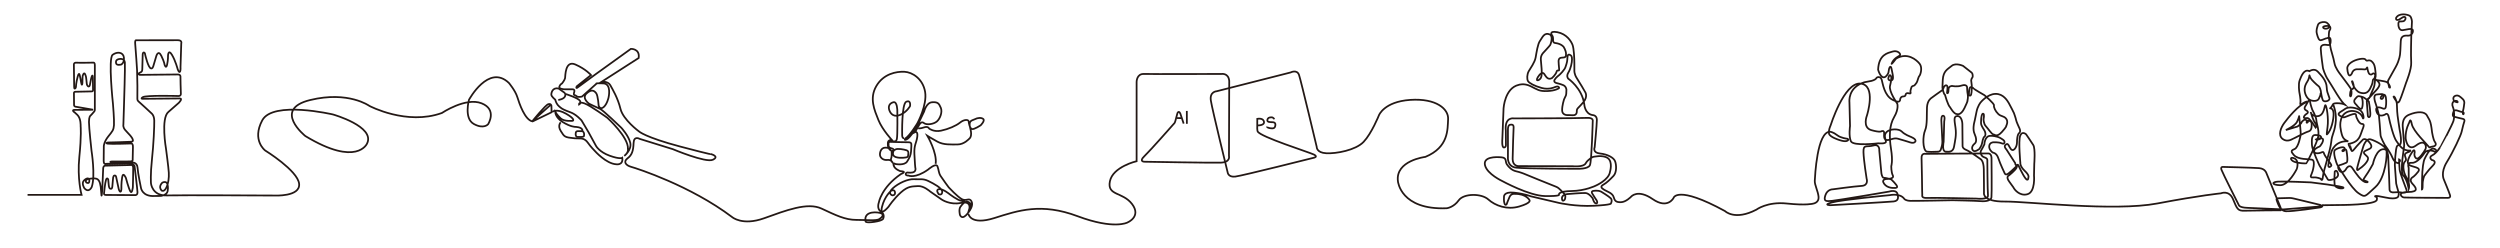 <?xml version="1.0" encoding="UTF-8"?>
<svg id="_레이어_1" data-name="레이어 1" xmlns="http://www.w3.org/2000/svg" viewBox="0 0 4230.2 420.14">
  <defs>
    <style>
      .cls-1 {
        fill: none;
        stroke: #231815;
        stroke-miterlimit: 10;
        stroke-width: 3px;
      }
    </style>
  </defs>
  <path class="cls-1" d="m46.65,329.74h91.34s-7.54-27.49-3.77-64.07c3.77-36.58,2.22-52.32,2.22-52.32,0,0,.74-12.89-5.51-18.92-6.24-6.02-5.21-4.58-5.21-4.58,0,0-5.54-3.99.85-3.92,6.39.07,31.04-.26,31.04-.26l-28.76-4.97s-3.38.06-3.55-2.88-.22-20.78-.22-20.78c0,0,.33-1.83,2.44-1.77s27.71-.61,27.71-.61c0,0,2.16.22,2.21-2.08s-.34-18.96-.34-18.96c0,0,.21-11.05-2.28-2.9,0,0-1.66,5.79-2.6,12.28s-5.18,2.55-5.43-1.61-1.21-10.98-1.21-10.98c0,0-2.33-12.34-5.69-2.25,0,0-.59,5.25-.44,11.82,0,0-.48,8.2-2.22-.81s-2.77-20.51-5.69-9.83c-2.92,10.68-3.03,17.33-3.03,17.33,0,0-.11,3.14-2.11,3.21,0,0-.85.67-.92-3.36s-.48-36.25-.48-36.25c0,0-.89-4.66,4.36-4.21s28.71-.11,28.71-.11c0,0,2.36-.52,2.4,3.92s0,75.59,0,75.59c0,0,.18,1.36-.85,2.99s-6.73,7.48-6.73,7.48c0,0-2.33,1.3-2.36,10.47s4.32,48.74,4.32,48.74c0,0,6.76,42.23.44,61.08,0,0-4.8,11.31-12.67,2.07,0,0-4.77-7.65-1.15-12.08s9.68-6.84,9.72-.41-5.17,2.99-5.17,2.99c0,0-4.4-5.51,6.5-6.43,10.85-.92,17.41-2.97,18.64,22.21,0,.12.01.25.02.37,1.18,25.57,3.33-38.35,3.33-38.35,0,0-.47-6.21,3.69-6.23,4.16-.01,42.83-1.11,42.83-1.11,0,0,4.1-1.16,4.32,4.71s-.55,32.75-.55,32.75c0,0-1.33,12.41-4.32,7.04s-7.43-22.5-7.43-22.5c0,0-4.71-11.53-6.37-1.22s-1.27,19.12-1.27,19.12c0,0,0,4.9-1.55,5.25s-2.88-4.1-2.88-4.1l-4.43-20.71s-.11-2.81-2.73-2.62-2.66,5.91-2.66,5.91l-1.07,12.53s-.15,4.62-2.55,3.99c0,0-2.73.96-3.51-5.65s-.96-10.2-.96-10.2c0,0-2.03-4.14-3.69.78s-3.33,22.35-3.33,22.35c0,0-.96,3.25,3.29,3.21s49.95.26,49.95.26c0,0,3.47-.04,3.33-4.99s-4.95-44.19-4.95-44.19c0,0-1.26-5.25-13.97-4.73s-34.36.96-34.36.96c0,0-3.92,2.07-3.92-5.17s.22-24.98.22-24.98c0,0,.35-7.15,7.56-16.18s9.03-10.7,9.64-19.18-1.72-35.97-1.72-35.97c0,0-8.31-77.09-.55-82.97,7.76-5.87,18.07-4.54,19.07,4.66,1,9.2-4.43,11.75-4.43,11.75,0,0-8.31,2.44-8.92-2.6s2.42-5.84,4.49-6.48,9.87-1.51,10.49,5.6c.63,7.11-1.4,70-1.4,70l-1.11,35.36s-1.05,3.82,2.77,8.59,13.56,13.06,13.41,18.16c0,0,.36,1.6-2.94,2.04s-39.57,1.3-39.57,1.3c0,0-5.1,1.05-.11,1.94s38.74-.28,38.74-.28c0,0,4.05-1.44,3.88,6.04l-.44,21.21s1.33,3.14-5.36,3.14-30.08.07-30.08.07c0,0-5.28.41-.04,1.48s33.7.07,33.7.07c0,0,9.38-.85,9.98,8.76s5.84,34.44,5.84,34.44c0,0,2.14,14.96,23.2,13.63l10.47-.11s10.2-1.27,11.47-8.2-.28-11.31-.28-11.31c0,0-1.16-6.43-8.53-3.1,0,0-8.04,6.76-1.16,13.63,0,0,3.82,2.55,7.54-4.66,3.71-7.2,4.82-17.01,4.38-25.55-.44-8.53-4.71-40.4-4.71-40.4,0,0-9.05-51.95,4.03-62.52l17.37-15.22s7.83-7.61,1.66-7.61-60.93.59-60.93.59c0,0-6.85.7-1.44-2.75s58.82-2,58.82-2c0,0,5.99,1.03,5.6-3.99s-.68-28.28-.68-28.28c0,0,.85-4.32-5.06-4.14s-63.81.67-63.81.67c0,0-3.84-1.26-1.03-3.03s5.32-1.48,5.32-6.8.67-24.46.67-24.46c0,0-.05-3.63,1.99-3.57s2.23,3.73,2.23,3.73c0,0,5.18,23.1,10.06,23.21,0,0,2.31.87,3.57-3.42s5.25-17.66,5.25-17.66c0,0,3.21-10.79,8.39-.31,5.17,10.47,5.51,14.98,5.51,14.98,0,0,2.51,8.31,4.32,0s1.55-15.15,1.55-15.15c0,0,.44-11.64,6.54-1.59,6.1,10.05,9.83,24.59,9.83,24.59,0,0,2.16,6.26,3.71,4.32s1.05-8.31,1.05-8.31l1.27-39.68s1.94-5.6-5.93-5.49c-7.87.11-70.16.11-70.16.11,0,0-2.66-1.33-1.77,6.98.89,8.31,3.1,43.89,3.1,43.89l.55,26.16-.07,22.11s-.22,2.66,2.01,4.38,21.93,20.1,21.93,20.1c0,0,4.43,3.03,4.66,12.19s-1.15,40.64-3.92,66.03c-2.77,25.38-1.66,40.13-1.66,40.13,0,0,1.77,21.23,26.38,20.56s182.12.17,182.12.17c0,0,44.71,2.51,42.19-19.95-2.51-22.46-57.49-56.31-57.49-56.31,0,0-22.91-17.29-4.88-50.99,18.03-33.7,119.71-9.9,119.71-9.9,0,0,71.83,20.32,57.64,49.14,0,0-16.85,40.35-104.42-12.64,0,0-56.53-45.22,8.2-60.96,64.73-15.74,100.2,9.98,100.2,9.98,0,0,62.96,33.47,122.59,11.97,0,0,40.24-27.05,67.17-16.4s11.08,35.36,11.08,35.36c0,0-7.32,8.98-24.27-.44-16.96-9.42-8.09-40.9-8.09-40.9,0,0,33.25-61.3,67.5-28.49,0,0,10.86,12.86,14.3,23.94s12.86,38.98,25.86,41.2l32.07-15.52-.22-10.86s-.44-4.21-5.32-2.81c-4.88,1.4-26.53,28.3-26.53,28.3l30.3-26.97"/>
  <path class="cls-1" d="m934.52,189.41s6.76-6.43,23.28,2.99c16.52,9.42,11.53,11.97,11.53,11.97,0,0-14.3,1.77-20.51-3.99-6.21-5.76-9.2-10.97-9.2-10.97,0,0-.44,9.09,12.64,17.18s20.91,8.09,20.91,8.09c0,0,11.45,0,12.34,5.69l-.07,1.48s4.14,1.77,2.66,8.57c0,0-.81,1.22-4.61,1.33s-7.2-.06-7.2-.06c0,0-2.77-1.08-2.11-5.79,0,0-.5-3.96,3.71-4.02s8.2.11,8.2.11"/>
  <path class="cls-1" d="m948.81,207.03s-5.87,5.38.17,14.8,5.65,10.59,23.33,12.19l10.75.31s6.54-.15,11.47,6.95,11.97,14.13,11.97,14.13c0,0,19.05,21.63,36.34,22.59,0,0,11.99,2.01,10.11-10.96,0,0-3.77,2.77-21.34-3.55-17.57-6.32-23.06-16.52-23.06-16.52l-12.69-23.22-11.77-19.88s-9.09-10.49-19.14-13.97c-10.05-3.47-13.89-5.99-13.89-5.99,0,0-4.53-2.96-7.35-6.34s-4.27-8.98-4.27-8.98c0,0-6.37-5.21-6.54-8.26-.17-3.05,1.83-12.8,12.25-10.59l9.26,6.6s3.77,2.16,1.5,6.98c-2.27,4.82-11.25,5.76-11.25,5.76"/>
  <path class="cls-1" d="m957.46,159.15s20.84,6.65,23.72,11.2c2.88,4.54-1.44,6.54-1.44,6.54,0,0-.67-5.54,9.42-1.88,10.09,3.66,38.57,24.39,38.57,24.39,0,0,36.1,32.74,34.77,52.54,0,0,1.87,5.49-6.17,11.92,0,0,12.82-10.14,10.16-22.11-2.66-11.97-15.07-25.42-15.07-25.42,0,0-31.18-30.15-36.21-32.22s-18.29-8.53-18.29-8.53c0,0-13.3-9.2-4.38-17.46s13.52-4.1,16.4-.17c2.88,3.93,4.05,20.95,4.05,20.95,0,0,2.33,7.43,8.37,2.38,6.04-5.04,8.37-16.29,8.37-16.29,0,0,5.65-23.3-8.98-23.89s-11.38.44-11.38.44l-24.46,21.8s-6.61,2.03-9.55-.79-5.76.22-3.6-7.2c0,0,1.5-4.32-3.16-4.24-4.66.08-14.22-.03-14.22-.03,0,0-9.38-.59-7.9-4.58,1.48-3.99,4.58-5.39,4.58-5.39,0,0,4.51-5.62,5.1-8.94s-.15-30.74,17.51-22.98c17.66,7.76,26.38,17.81,26.38,17.81l-24.31,19.29s-1.77,4.14,1.11,2.14c2.88-2,31.26-22.98,31.26-22.98l59.41-42.75s15.63-.63,13.15,15.48l-62.37,40.05s10.57-.96,14.41,5.99c3.84,6.95,12.71,21.58,17.22,40.05,4.51,18.47,31.18,38.06,31.18,38.06,0,0,10.35,9.9,69.76,25.64,59.41,15.74,51.88,12.71,51.88,12.71,0,0,15.37,3.84,3.55,9.61s-67.84-17.88-67.84-17.88l-56.16-17.44s-9.75-5.76-10.2,7.09c-.44,12.86-2.66,20.25-10.2,25.86-7.54,5.62-3.4,11.82,6.21,14.48,9.61,2.66,100.06,31.63,170.55,84.83,0,0,17.29,15.37,54.39,2.07,37.1-13.3,73.3-27.49,97.25-16.26,23.94,11.23,40.05,19.07,58.53,19.07s33.92,1.88,39.02-1.33c5.1-3.21,8.04-7.43,3.44-9.7s-29.93-5.38-26.77,12.97c0,0-1.72,3.77,14.52,1.44s15.57-6.04,15.57-6.04c0,0,3.21-6.87-4.1-11.47-7.32-4.6-3.55-14.98-3.55-14.98,0,0,4.14-25.64,37.54-48.48,0,0,4.77-1.74,5.1-3.18s-6.36-1.77-6.36-1.77c0,0-9.24-3.25-11.01-9.35-1.77-6.1,2.88-2.66,2.88-2.66,0,0,15.19,2.99,19.84-4.21,4.66-7.2,5.99-10.75,6.65-17.29.67-6.54.44-12.3.44-12.3,0,0,.22-3.1-5.1-2.99s-29.82-.67-29.82-.67c0,0-3.88-.67-3.88,3.33s.22,3.1.22,3.1c0,0,0,3.45,5.23,4.54s3.23,4.62,3.23,4.62c0,0-3.99,7.76,4.1,10.23s18.03.3,18.03.3c0,0,2.44-.63,2.51-2.7s2.07-7.61-2.44-9.16-15.85-3.55-18.95-1.37-6.43,2.66-6.43,2.66c0,0,.59,9.46-.89,12.49-1.48,3.03,2.66,7.17,2.66,7.17,0,0-2.22-5.47-8.87-4.66-6.65.81-11.08-2.96-12.34-6.87-1.26-3.92.59-14.19,9.16-13.97,8.57.22,8.57,4.58,8.57,4.58,0,0-4.14-2.36-4.66-8.42-.52-6.06.44-10.27,7.76-7.98,0,0-17.14-18.25-23.79-34.95-6.65-16.7-15.67-36.5-3.55-57.34,12.12-20.84,33.84-24.83,47.44-24.24s31.48,11.97,35.17,34.14c3.69,22.17-13.15,53.06-13.15,53.06,0,0-12.49,20.76-20.4,25.79,0,0-3.33,3.99,2.36,1.4s16.04-19.07,16.04-19.07l13.52-28.23s3.55-14.78,13.38-15.52c9.83-.74,11.68,2.14,14.78,9.38,3.1,7.24-1.26,18.62-6.72,23.2-5.47,4.58-17.51,6.43-22.02,2.51-4.51-3.92-8.13,3.69-8.13,3.69l-2.74,4.76-4.09,7.1s5.32-2.66,3.88,7.98-5.54,13.19-4.88,28.82c.67,15.63,1.55,23.39,1.55,23.39,0,0,1.61,4.05-1.72,6.71s-11.47,1.33-11.47,1.33c0,0-3.27.17-2.99,2.88s4.66,2.33,4.66,2.33c0,0,11.23,5.52,33.25-10.22,0,0,13.36-11.79,15.8-5.36,2.44,6.43,1.72,10.59,5.27,16.24,3.55,5.65,13.8,19.34,13.8,19.34,0,0,14.95,16.11,22.41,20.03,7.46,3.92,12.34-3.47,16.11,3.62s-3.84,16.63-3.84,16.63c0,0-10.71,17.51-15.74,6.28,0,0-2.36-9.38.81-13.74s8.87-11.6,15-7.32-.15,12.05-.15,12.05c0,0,4.95-15.3-13.82-11.31-18.77,3.99-32.81-5.76-32.81-5.76l-19.58-13.67s-10.79-9.75-20.47-9.02c-9.68.74-16.4-.44-28.82,10.64s-20.76,24.02-20.76,24.02c0,0-15.67,18.84-11.31.59,4.36-18.25,15.44-27.34,15.44-27.34,0,0,5.76-3.1,6.58,2.51s-4.51,5.25-4.51,5.25c0,0-9.09-2.73.59-11.75,9.68-9.02,26.31-16.33,36.28-15.59,9.98.74,14.63-1.51,23.94,3.03,9.31,4.54,23.83,12.08,23.61,18.51-.22,6.43-5.87,3.88-5.87,3.88,0,0-6.1-7.43.33-8.53s17.96,8.42,17.96,8.42c0,0,13.86,10.64,19.84,11.2s5.99,2.11,5.99,2.11"/>
  <path class="cls-1" d="m1553.69,216.97s2.88,1.11,9.83-1.4c6.95-2.51,8.72,2,8.72,2,0,0,7.69,6.13,20.03,3.55s25.49-8.2,32.26-13.74c6.76-5.54,14.19-5.32,14.52-2s1.88,11.97,5.65,12.97,14.74-6.43,14.74-6.43c0,0,7.65-7.65,4.32-10.53s-9.98-2-14.19.33c-4.21,2.33-11.79,1.51-7.8,15.48,3.99,13.97-1.57,17.38-1.57,17.38,0,0-8.7,9.96-19.97,9.88-11.27-.07-23.46,1.03-34.1-4.8-10.64-5.84-16.92-9.83-16.92-9.83,0,0,16.77,28.75,13.97,47.37"/>
  <path class="cls-1" d="m1512.57,238.63s3.55,2.66,4.99-3.44c1.44-6.1.78-47.88.78-47.88,0,0,0-16.18-6.76-14.3-6.76,1.88-8.98,7.09-6.76,13.52,2.22,6.43,8.09,12.53,19.07,7.54,10.97-4.99,15.96-14.52,15.96-14.52,0,0,2-10.75-6.21-7.54s-7.09,55.64-7.09,55.64c0,0-.55,6.54,3.33,6.32"/>
  <path class="cls-1" d="m1638.6,361.88s3.1,19.95,43.89,7.09c40.79-12.86,79.36-26.16,140.99-3.1,61.63,23.06,84.24,10.64,84.24,10.64,0,0,23.94-9.75,7.98-31.04-15.96-21.28-42.56-13.74-37.69-38.57,4.88-24.83,45.22-34.14,45.22-34.14v-133.9s-.22-14.19,12.41-13.74c12.64.44,131.24,0,131.24,0,0,0,11.75-2,13.08,11.75l-.44,127.03s3.1,10.86-14.41,11.31c-17.51.44-128.36-1.55-128.36-1.55,0,0-10.42.22-.44-9.31,9.98-9.53,50.99-56.09,50.99-56.09,0,0,.89-.98,1.53-3.62s3.1-11.75,3.1-11.75c0,0,.52-3.42,2.72-3.51s3.69,6.23,3.69,6.23l4.53,13.5"/>
  <line class="cls-1" x1="1991.12" y1="199.77" x2="1999.47" y2="199.85"/>
  <line class="cls-1" x1="2008.19" y1="187.73" x2="2008.28" y2="209.51"/>
  <path class="cls-1" d="m2128.09,212.28c11.6-.15,10.75-5.43,10.75-5.43-.48-8.05-11.42-5.76-11.42-5.76,0,0-.18,13.23-.07,16.92.11,3.69.74,4.36.74,4.36,3.69,9.02,87.79,35.4,95.18,39.16s.37,5.25.37,5.25c0,0-121.12,30.52-133.38,32-12.27,1.48-13.01-7.24-13.01-7.24,0,0-26.01-105.97-28.38-121.34-2.36-15.37,9.9-15.81,9.9-15.81l125.03-31.78s10.94-5.76,14.34,4.43c3.4,10.2,29.85,121.49,29.85,121.49,0,0-.59,9.9,16.11,10.79,16.7.89,49.7-5.06,63.22-19.25,13.52-14.19,25.94-45,25.94-45,0,0,8.76-23.06,52.98-26.05,44.23-2.99,65.07,15.52,64.07,32.59-1,17.07,1.22,47.44-38.46,63.85,0,0-51.1,6.1-46.44,41.34,0,0,4.43,48.88,82.8,45.56,0,0,11.64-1.55,20.06-13.41s38.46-11.97,50.1-1.44c11.64,10.53,31.81,17.96,52.43,11.86,20.62-6.1,17.4-10.53,17.4-10.53,0,0-5.54-11.2-24.94-10.75,0,0-6.1-1.27-8.98,5.1-2.88,6.37-4.82,12.14-4.82,12.14,0,0-2,3.21-3.6-.61-1.61-3.82-1-11.2-1-11.2,0,0-1.5-9.64,17.18-7.54,18.68,2.11,27.88,6.1,27.88,6.1l48.72,11.42s27.38,6.21,58.41,4.66c31.04-1.55,28.82-3.99,28.82-3.99,0,0,2.88-5.32-.33-8.65s-16.18-11.2-16.18-11.2c0,0-3.36-1.7-7.2-1.63-3.84.07-11.05-.59-7.98,4.73,3.07,5.32,7.46,11.6,7.46,11.6,0,0,2.81,5.02-.81,5.17s-5.8-8.39-5.8-8.39c0,0-5.95-8.87-12.16-9.2-6.21-.33-28.54,1.59-28.54,1.59,0,0-14.85.11-10.64,10.75,0,0,1.27,1.88,3.44-.61s2.27-8.48-.28-10.42-8.09-9.92-13.74-11.92-54.98-22.28-54.98-22.28c0,0-5.91-2.4-12.86-3.95-6.95-1.55-12.27-6.8-15.52-11.68s.52-11.01-9.16-11.9c-9.68-.89-31.55-1.03-27.78,13.67,3.77,14.71,29.04,26.45,29.04,26.45,0,0,45.59,24.98,72.31,25.42s23.83-2.36,23.83-2.36c0,0-2.44-5.76,21.13-6.13,23.57-.37,40.64-8.94,40.64-8.94,0,0,22.76-9.68,24.53-23.79,0,0,5.02-16.55-3.69-22.91s-25.42-2-25.42-2c0,0-8.42,4.06-12.12,10.86-3.69,6.8-21.87,4.8-21.87,4.8l-91.93-.22s-9.75.15-9.75-11.97,1.63-52.76,1.63-52.76c0,0,.7-5.34-3.18-5.45s-6.6.5-6.43,9.92c.17,9.42,0,45.34,0,45.34,0,0-1.63,15.81,14.04,17.59,15.67,1.77,103.31,1.92,103.31,1.92,0,0,18.47.74,21.43-6.21s4.73-74.34,4.73-74.34c0,0,1.77-6.36-9.9-5.62-11.68.74-123.11.89-123.11.89,0,0-16.55-3.4-14.04,20.69l.15,23.5s.59,5.02-3.4,5.02-2.66-14.34-2.66-14.34l2.07-52.02s2.07-34.29,25.72-39.61c0,0,8.61-3.4,20.25,2.36,11.64,5.76,14.19,8.65,27.93,8.15,13.74-.5,19.79-4.77,19.79-4.77,0,0,.78-1.44-.39-2.11s-1.66-1.77-7.09.39c0,0-9.2,4.6-21.61,1.27-12.41-3.33-21.34-8.31-23.28-11.69s-1.72-11.42,1.27-16.68c2.99-5.27,10.14-14.69,11.69-23.28,1.55-8.59,3.49-22.94,7.48-28.27,3.99-5.32,6.76-14.91,16.85-10.53,0,0,2.6,1.84,2.8,5.9.19,4.06-1.51,10.06-2.54,11.85s-11.85,13.34-11.85,13.34c0,0-4.36,4.18-3.99,10.97.37,6.8,3.25,25.79.07,31.33-3.18,5.54-11.97,7.02-2.29-5.17,0,0,4.8-5.91,7.83-1.7,3.03,4.21,5.99,11.16,13.3,7.17,0,0,6.58-5.91,7.91-11.16,0,0,.26-1.48,1.59-1.66s3.14.92,2.59-2.55c-.55-3.47-.96-12.82-.96-12.82,0,0-.74-6.24,5.36-6.36,6.1-.11,7.69-1.22,7.24-7.06-.44-5.84-4.06-11.16-4.06-11.16,0,0-3.62-5.1-13.45-6.5,0,0-4.58.59-4.36-5.17.22-5.76-1.33-7.17-1.33-7.17,0,0-7.32-9.02,8.5-6.06,15.81,2.96,23.35,15.37,25.72,21.43,2.36,6.06,3.1,24.09,3.1,31.63v11.77s-.55,5.99,4.32,13.3c4.88,7.32,13.3,21.95,13.36,22.17s6.37,7.65-2.6,18.4c-8.98,10.75-11.08,9.81-10.97,15.41s-4.1,6.76-7.48,6.43-8.37-.22-8.37-.22c0,0-8.87.28-8.98-8.04-.11-8.31,3.21-18.51,3.21-18.51,0,0,.39-1.22,1.77-3.77s1.83-3.44,2-5.87.3-6.91.3-6.91c0,0-.37-5.51-5.36-7.61s-11.86-3.66-11.86-3.66c0,0-4.91-1.33-2.88-5.28,2.03-3.95,8.09-8.31,8.09-8.31,0,0,9.55-8.57,10.85-14.72,0,0,2.55-6.98,2.66-11.31.11-4.32.39-9.5,3.57-8.29s4.32,2.38,4.35,7.98-2.13,15.77-6.12,22.2-.28,10.36-.28,10.36c0,0,23.5,16.13,27.16,43.28,0,0,.72,16.24,14.13,18.4,0,0,7.2,0,7.2,8.04s-3.71,46.39-3.71,46.39c0,0-4.21,9.2,8.76,10.53s23.61,7.09,25.83,13.3c2.22,6.21,2.99,18.73-2.88,24.83-5.87,6.1-11.31,11.53-16.96,14.63s-3.55,5.76,1.44,8.76,13.86,5.43,15.85,12.08c2,6.65,3.77,8.98,12.3,8.87,8.53-.11,17.29-9.31,17.29-9.31,0,0,11.08-13.52,36.5,4.06,25.42,17.59,35.32-1.92,35.32-1.92,0,0,5.47-22.32,87.05,22.17,0,0,16.4,16.7,53.06-2.36,0,0,18.4-13.97,51.65-10.42,33.25,3.55,44.34.22,44.34.22,0,0,10.2-1.33,9.31-11.31-.89-9.98-6.87-20.4-6.43-27.49.44-7.09,3.77-83.35,25.94-82.91,0,0,5.32.61,11.8,5.76,6.48,5.15,17.24,6.1,17.24,6.1,0,0,3.93,1.22-.06,3.49s-14.41-1.66-14.41-1.66c0,0-14.91-4.66-16.35-10.2-1.44-5.54,2.38-13.52,2.38-13.52,0,0,23-73.66,50.6-71.44s11.2,53.76,11.2,53.76c0,0-8.31,20.62,7.43,25.05,15.74,4.43,17.29,1.77,17.29,1.77,0,0,4.66-2,4.32,3.66-.33,5.65-.44,11.08,5.1,11.31s10.97-4.21,17.96-2.33c6.98,1.88,18.95,5.65,18.95,5.65,0,0,8.2,3.55,10.75-.78,2.55-4.32-8.53-8.31-8.53-8.31,0,0-9.53-3.55-14.41-8.65s-19.95-4.77-25.49.67c-5.54,5.43-2,11.86-1.33,16.29.67,4.43-12.97,2.99-12.97,2.99,0,0-42.45,5.21-46.33-3.55-3.88-8.76-1.44-25.72-1.44-25.72l-1-40.57s-3.1-24.72,25.27-33.47l12.16-2.33s6.5-1.63,7.91-4.36c1.4-2.73,7.54-3.55,9.31,2.59,1.77,6.13,4.21,26.68,18.62,33.92,0,0,7.69,4.06,10.35,2.88s2.18-3.82,2.18-3.82c0,0,.67-4.82,5.21-4.88s4.05-3.38,4.05-3.38c0,0,.89-2.33,3.16-2.22s4.6.72,4.6.72c0,0,1.27-.22.55-2.49s1.72-8.59,1.72-8.59c0,0,1.26-1.87,3.14-1.94s4.14-3.51,5.54-5.54,2.73-9.42,4.56-11.25,5.71-14.02.39-20.67c-5.32-6.65-20.73-19.95-39.79-8.65,0,0-8.9,11.72-7.48,8.37,1.41-3.35,3.46-6.57,7.23-9.48,3.77-2.91,7.54-3.66,7.15-6.01-.39-2.36-5.09-7.14-12.92-4.78-7.83,2.36-23.35,4.8-24.39,30.67,0,0,4.58,17,12.41,11.97,0,0,5.17-3.99,5.39-9.09s3.4-12.05,4.8-4.95c1.4,7.09,4.14,16.55,1.55,19.21s-7.54.52-6.87-2.73c.67-3.25,2.88-8.94,5.17-1.63,0,0,.15,5.25-2.29,14.48-2.44,9.24,12.27,30.22,12.27,30.22,0,0,2.96,8.65-5.32,22.69-8.28,14.04-8.57,33.18-5.25,54.02,3.33,20.84.44,28.82.44,28.82,0,0-.37,10.05,2.59,15.96,2.96,5.91-9.53,5.91-9.53,5.91,0,0-11.01-.15-5.25,8.05,5.76,8.2,17.14,7.09,17.14,7.09,0,0,5.02.74,4.95-2.14s-9.98-12.27-9.98-12.27c0,0-9.61-2.73-12.64-2.73s-4.06-7.98-4.06-7.98l-3.55-37.91s1.33-11.9-10.12-8.72c-11.45,3.18-17-2.66-16.63,11.23.37,13.89,5.32,44.78,5.32,44.78,0,0,3.99,11.6-8.5,12.34-12.49.74-48.62,5.76-48.62,5.76,0,0-9.31-.3-12.71,10.2-3.4,10.49,1.18,10.35,11.68,9.31,10.49-1.03,96.21-15.67,96.21-15.67,0,0,14.19-4.88,14.63,6.65,0,0,3.1,9.02-6.8,10.05-9.9,1.03-107,6.36-107,6.36,0,0-14.04-.15,2.51-4.73s97.69-12.27,97.69-12.27c0,0,17.51-3.95,24.72,6.36,0,0,1.92,2.99,10.16,3.29,8.24.3,71.53-1.07,71.53-1.07,0,0,38.24.78,47.44,1.55,9.2.78,17.51-1,18.29-6.43.78-5.43.11-66.28.11-66.28,0,0,.33-7.76-5.32-7.98s-106.3.67-106.3.67c0,0-7.2-1.88-6.76,7.43.44,9.31,1,55.2,1,55.2l.22,7.43s-2,5.21,8.65,4.54c10.64-.67,83.13,1.11,83.13,1.11,0,0,20.17,2.33,19.4-5.32-.78-7.65-1.11-59.3-1.11-59.3,0,0,1.05-3.33-5.21-5.27s-6.87-9.26-5.54-11.03,5.76-10.86,5.76-10.86c0,0,.41-14.45,10.38-14.45s16.11,3.25,17,3.99,9.31,4.29,6.06,8.57c0,0-.44,1.85-4.8-.07s-13.52-1.55-13.52-1.55c0,0-6.43.22-6.95,6.58-.52,6.36,5.91,10.79,5.91,10.79,0,0,6.54.33,9.53,9.64,2.99,9.31,10.75,25.49,10.75,25.49,0,0,1.22,4.32,6.76,0,5.54-4.32,12.67-11.53,12.67-11.53,0,0,2.51-1.85.55,2.25-1.96,4.1-12.56,12.75-12.56,12.75,0,0-6.43,1.88.67,11.12,7.09,9.24,7.91,11.38,7.91,11.38,0,0,8.65,13.3,22.46,9.46,13.82-3.84,11.16-32,11.16-32l.44-19.51s2.07-25.72-1.7-31.78c-3.77-6.06-12.12-18.1-12.12-18.1,0,0-6.87-6.36-10.05,2.51-3.18,8.87.3,45.82.3,45.82,0,0-1.03,5.47,7.46,13.52,8.5,8.05,6.13,10.86,6.13,11.31s-.22,7.24-4.88,1.33-12.19-22.39-12.19-22.39c0,0-.54-1.41-2.82-.06s-2.44-3.33-2.44-3.33l-14.7-22.93s-4.66-4.73-2.14-7.39c2.51-2.66,3.84-2.88,5.76.15s4.8,11.68,9.9,6.58,4.29-14.19,4.29-14.19c0,0,.22-10.64,3.77-13.23s-.3-9.31-.3-9.31c0,0-4.56-9.74-5.01-12.56s-3.66-11.78-3.66-11.78c0,0-6.56-13.5-8.78-17.04-2.22-3.55-9.02-15.89-22.69-15.44s-24.83,14.34-24.83,14.34c0,0-5.28,6.32-7.06,16.18s-4.1,19.29-4.1,19.29c0,0-2.55,10.53.78,17.74,3.33,7.2,3.66,13.86.55,16.29s-6.54,7.09-3.44,11.53,11.08-2.22,11.08-2.22c0,0,3.77-5.54,4.32-8.65s1.88-10.42,4.21-12.08,2.11-5.54.78-8.98-6.54-8.76-6.54-14.41.55-9.09.55-9.09c0,0,.78-7.2,3.21-6.43s.55,9.53.55,9.53c0,0,.11,7.65,3.66,11.42,3.55,3.77,10.31,13.97,12.64,13.97s5.76,5.87,14.63-3.88c8.87-9.75,7.54-10.64,7.54-10.64,0,0,3.77-6.76-.22-11.86-3.99-5.1-8.42-3.33-13.41-8.09-4.99-4.77-7.87-11.53-7.2-14.52.67-2.99-16.07-17.18-16.07-17.18,0,0-18.14-10.38-18.66-11.56s-5.1-4.06-6.43-.44c-1.33,3.62-1.26,11.82-1.26,11.82,0,0,2.44,2.66,3.77-1.03,1.33-3.69,1.03-15.67,1.03-15.67l-.96-7.98s.22-3.03,1.85-4.88.44-7.46-.89-8.35-14.56-11.45-14.56-11.45c0,0-12.41-5.91-19.43-.07-7.02,5.84-14.11,8.5-15.07,23.72-.96,15.22-.37,14.11-.37,14.11,0,0,1.48,9.35,4.3,11.4,0,0,4.43,16.96,8.65,21.06,0,0,6.43,11.53,11.42,11.25,0,0,6.43,2.99,12.75-10.2s5.1-12.36,5.1-12.36c0,0,1.39-6.6.44-10.7s-1.16-12.47-1.16-12.47c0,0-.83-5.32-8.98-2.6s-16.24.72-16.24.72c0,0-6.32-.33-6.26,6.6s-2.38,5.99-2.49,5.27,1.61-8.81.44-11.58-5.04-1.33-6.48,3.55c0,0-.89,2.83-2.75,3.88s-17.92,12.86-17.92,12.86c0,0-6.54,3.93-7.15,15.57-.61,11.64.78,29.84-3.21,39s-4.43,32.37,2.51,35.91c0,0,3.69.52,8.05.52s10.83-.33,10.83-.33c0,0,3.88.44,5.21-3.55,1.33-3.99,2.66-8.2,2.66-13.3s-1.88-34.14-1.77-35.8-.22-9.09,3.33-8.2,1.66,8.31,1.55,9.53-1,34.58-1,34.58c0,0-3.66,16.18,3.77,16.74s12.53-.33,13.97-9.2c1.44-8.87,4.21-18.51,2.33-31.48-1.88-12.97-3.44-19.62,3.44-19.62s8.2,10.86,8.2,13.3.33,37.24.33,37.24c0,0-.67,3.99,6.21,6.76,6.87,2.77,24.83,15.96,24.83,15.96,0,0,4.58,2.81,4.88,16.4s.3,40.35.3,40.35c0,0-3.25,14.93,35.17,14.63,38.43-.3,184.89,17.14,258.19,3.25,73.3-13.89,107.59-17.14,107.59-17.14,0,0,13.74-6.21,20.54,10.05,6.8,16.26,7.83,19.8,19.51,19.36s61.33-.74,61.33-.74c0,0,1.33-.74-1.03-6.06s-23.65-57.49-23.65-57.49c0,0-2.22-6.93-11.97-7.76-9.75-.83-60.96-2.05-60.96-2.05,0,0-4.82-.83-2.88,4.77,1.94,5.6,29.41,59.87,29.41,59.87,0,0,.74,4.14,14.34,4.58,13.6.44,61.04,2.66,61.04,2.66l60.37-4.82s6.65-1.11,1.83-2.83l-44.39-10.7s-4.43-1.16-8.09-1-20.06.55-20.06.55c0,0-2.41.42-.83,3.85,1.58,3.44,4.6,17.29,15.19,18.04,10.59.75,58.14-6.43,58.14-6.43,0,0,4.54-.94,3.85-2.72s1.19-1.11,2.6-1.05,24.22-.3,24.22-.3c0,0,66.31.3,65.31-9.34,0,0,1.44-4.66-2.72-4.93,0,0-4.01-3.16,17.2,1.5,21.21,4.66,22.02-2.36,22.02-2.36,0,0,1.33-3.84-.15-7.83s-3.62-13.45-3.62-13.45l-2.29-31.11s.92-29.6,4.08-32.53c3.16-2.94,5.67.02,6.26-7.45s-2.29-20.4-2.29-20.4c0,0-3.99-25.12-4.06-30.3s-.59-13.74-.59-13.74c0,0-1.77-9.9-4.95-11.75s5.25,9.61,5.25,9.61c0,0,1.92,2.44,4.36-2.22,2.44-4.66,11.01-30.67,11.01-30.67,0,0,9.46-23.06,8.63-34.36-.83-11.31.11-44.01.11-44.01l1.16-25s-.33-7.59-3.93-9.87c-3.6-2.27-18.01-5.38-22.89,3.55,0,0-1.44,5.04,4.66,3.1,0,0,2.99-1.66,4.71-2.88s4.32-2.83,5.99-1.27.06,5.82-3.21,6.76-7.81-1.22-8.26,3.27c-.44,4.49,1,12.47,7.04,11.86,6.04-.61,16.79-4.54,17.46.33s-3.49,8.92-7.76,8.87-12.53-1.33-12.75,9.7c-.22,11.03-1.15,21.25-1.15,21.25,0,0-.59,9.9-7.54,22.32-6.95,12.41-12.56,22.46-12.56,22.46,0,0-.92,1.7.02,4.78s1.63,6.93,1.63,6.93c0,0,1.39,1.52,1.55,0s-2.52-6.96-5.43-8.73c-2.91-1.77-20.2-3.93-20.2-3.93,0,0,.33,8.57-2.84,15.22-3.18,6.65-6.06,14.41-6.06,14.41l8.87-9.75s8.13-7.69,7.76-12.34c-.37-4.66-8.2-9.46-8.2-9.46,0,0,2.22-1.18,1.7-7.98-.52-6.8-1.33-14.19-3.4-17.29s-4.8-7.09-10.49-5.32c0,0-1.51.44-2.48-.7s-1.55-3.69-11.16-1.85-20.99,8.13-20.51,15.89c.48,7.76,2.44,13.15,4.99,11.64s3.55-5.17,3.55-5.17c0,0,1.85-4.8,7.32-5.17s12.78.18,12.78.18c0,0,2.96.85,4.18-2.29s1.33,1.26,1.33,1.26c0,0,1.22,7.91,3.81,9.2s3.36.37,5.06-.96,4.58.55,4.14,3.4-.85,4.91-2.81,6.02-.48,4.77-3.03,10.12c-2.55,5.36-5.25,14-14.08,13.6-8.83-.41-11.42-4.84-14.11-7.94-2.7-3.1-5.21-11.88-5.21-11.88,0,0,.26-2.35,1.55,1.76,1.29,4.1,3.21,9.35-1.03,11.01s-3.77,11.31-3.77,11.31c0,0,1.15,2.99,2-.81s.85-8.53-1.29-12.08-17.96-24.42-17.96-24.42c0,0-7.98-9.98-9.26-18.34-1.27-8.37-6.6-23.33-6.82-27.43s-2.88-14.02-2.66-17.18c.22-3.16-.11-8.61,1.7-10.75s1.18-5.51-.22-6.61-11.86-.74-11.05,2.03c.81,2.77,6.8,2.62,8.5,1.18s2.59-4.73,1.03-5.95-2.36-3.77-6.69-4.32-10.6,1.11-11.71,5.06-3.33,8.46-1.66,14.89,3.51,11.2,6.58,10.79,8.65-3.47,9.87-3.29,6.76-4.32,6.84,3.81c.07,8.13-2.59,7.57-4.51,7.65s-12.56-3.33-12.23,6.43c.33,9.75,3.73,32.59,3.73,32.59,0,0,2.81,11.38,8.94,20.32,6.13,8.94,22.76,39.76,29.56,42.49,0,0-1.48-1.7-6.8-2.73-5.32-1.03-14.04-1.26-15.04,1.48-1,2.73-3.84,6.21-4.73,6.43s5.43-1.44,5.99,8.31c.55,9.75-3.88,29.93-11.31,35.91,0,0-.89,2.44,1.11-12.41s-1.44-35.36-3.44-37.02-1.22,19.29-15.07,18.62c0,0-8.92-.11-9.98-7.15,0,0,3.99,14.63,7.7,18.95,3.71,4.32.67,7.54.67,7.54,0,0-6.82-10.29-8.52-11.99s-3.4-4.8-6.8-4.21-5.47,0-4.43-2.59c1.03-2.59,5.76-5.54,5.76-5.54,0,0,2.96-2.44-2.29-5.02s-.3-8.35-.3-8.35l4.58-7.98s2.14-2.81,2.51,1.48c.37,4.29,3.62,13.45,3.62,13.45,0,0,6.8,12.34,7.09,18.25.3,5.91,5.1,16.92,3.1,27.71-2,10.79-19.14,44.71-20.03,45.15s-13.3.11-20.51-2.66-7.87-9.42.44-5.54c8.31,3.88,4.1,17.51,3.77,17.96s-13.74,27.71-28.15,27.27c-14.41-.44-14.74-5.43-3.33-6.1s55.64,1.33,55.64,1.33c0,0,56.31,6.65,55.2,9.09-1.11,2.44-14.19,1.11-15.19-4.99-1-6.1.11-22.28.11-22.28,0,0,3.33-4.99,5.54,3.66,2.22,8.65-15.74,11.97-16.96,9.98s-14.3-23.94-14.3-23.94c0,0-12.53-26.38-12.86-34.81-.33-8.42-.67-16.63,5.21-16.85s10.64,1.22,10.42,4.43c-.22,3.21-9.42,4.1-9.53,3.55s8.76-4.1,11.97-1.66-3.77,13.19-5.87,13.52-7.32,4.32-7.32,4.32c0,0-4.21,6.76,4.1,6.76s9.87-5.1,11.42.22c1.55,5.32,12.64,18.18,12.53,20.06s-5.54,5.87-5.21-.33,5.32-22.61,5.32-22.61c0,0,5.43-19.29,28.6-17.62,0,0-6.02-1.22-9.13-6.76-3.1-5.54-4.36-17.29-4.36-17.29,0,0-3.36-24.61,17.92-27.27,0,0,15.85-1.55,20.4,12.64,0,0,.78.67.89-1.44.11-2.11-.67-8.65-5.76-12.41-5.1-3.77-19.18-7.32-25.94-2-6.76,5.32-18.51,8.31-2.55,13.86,0,0-.55,1.22,6.32-1.66s15.41-6.32,15.3-1.88c-.11,4.43,5.65,14.19,8.87,14.63s6.1-.22,2,9.42c-4.1,9.64-4.1,21.06-22.94,24.39,0,0-2.22-1.33,1.11,5.32,3.33,6.65,2.99,5.43,2.99,5.43,0,0,.11,4.43,4.77-1.55,4.66-5.99,14.85-16.4,14.85-16.4,0,0,2.77-2.22,6.98,1s6.1,6.87,6.1,6.87c0,0,3.33,4.88-1.55,7.65s-12.86,4.21-8.98,8.76c3.88,4.54,8.98,5.54,4.1,13.08s-12.86,12.19-12.86,12.19c0,0-5.43,6.21-3.44-2.33s9.75-34.03,9.75-34.03c0,0,4.43-16.07,13.08-13.41,8.65,2.66,23.72,10.86,26.16,16.85,2.44,5.99-.63,48.14-18.51,63.96-17.88,15.81-16.26,18.33-28.38,10.2-12.12-8.13-32.81-43.01-35.17-46.7s-8.87-23.2-4.58-26.45c4.29-3.25,15.96-7.24,16.26-2.36s-3.4,4.51-3.4,4.51c0,0-1.77-.74.59-2.18s5.32-2.11,6.02,1.81,2.81,18.14.07,19.62-9.53,3.73-9.53,3.73c0,0-8.35.74-2.96,9.05,5.39,8.31,11.45-1.51,11.45-1.51,0,0,5.28-10.27,10.83-2,5.54,8.28,15.74,23.65,23.57,24.02,7.83.37-4.21-3.33-4.21-3.33,0,0-2.66.52,2.81-6.87,5.47-7.39,12.56-20.54,12.56-20.54,0,0,5.91-29.34,21.21-24.76,0,0,3.99,2,4.73,12.41.74,10.42,2.22,54.76,2.22,54.76,0,0-.59,6.28,7.61,5.39s15.44.67,15.44.67c0,0,7.61.44,5.69-4.95-1.92-5.39-10.86-28.01-11.6-33.84-.74-5.84-.96-17.59-.96-17.59,0,0,4.62,1.59-1.59,6.24,0,0-5.87,0-9.75-9.42s-12.75-21.06-12.75-21.06c0,0-7.32-13.08-7.32-17.18s-2.77-33.7-2.77-33.7c0,0-2.62-11.34-4.84-17.48s-5.47-16.63,1.18-17.29c6.65-.67,11.82-1.55,11.82,1.48s-2.07,7.54-4.66,5.76,4.14-9.31,6.8-6.13,2.44,15.44,1.33,20.25-6.06,1.85-6.06,1.85c0,0-13.23-5.84-9.53,5.76,3.69,11.6,14.93,4.66,14.93,4.66,0,0,3.92-4.14,5.84,5.02,1.92,9.16,8.13,34.21,13.01,40.42,4.88,6.21,9.64,16.83,23.39,15.78,0,0,.7.96-2.22,2.18s-8.35,2.03-6.72,7.17c1.63,5.14,2.73,6.91-.44,9.57-3.18,2.66-3.95,15.85,2.84,26.79,6.8,10.94,3.84,19.36,3.84,19.36,0,0-2.36-15.37-9.02-22.61-6.65-7.24,1.48-47.29,1.33-51.88-.15-4.58-2.07-22.61-2.07-26.16s-3.84-19.07,10.2-24.98c14.04-5.91,26.9-5.91,30.59,1.63s6.06,6.36,8.42,27.93c0,0,2.07,12.89,4.62,16.07,2.55,3.18,2.77,7.35-3.14,8.02-5.91.67-5.39,3.25-7.39.07-2-3.18-26.01-25.72-28.38-37.98-2.36-12.27-4.14-2.82-4.14-2.82,0,0-6.87,11.39-6.28,27.06,0,0,2.59,23.57,17.81,11.9s18.03,1.77,15.81,6.21c-2.22,4.43-11.68,19.21-15.96,15.52s-2.36-9.9-2.36-9.9c0,0,.46-7.69-4.08-.87-4.54,6.82-10.86,18.12-5.54,21.95s21.6,3.75,15.46,11.66c-6.13,7.91-9.83,9.61-9.83,9.61,0,0-6.06,3.99.07,10.57s11.97,13.97-7.24,14.11c-19.21.15-11.53,8.79-6.95,9.24s73.08.67,73.08.67c0,0,6.36.74,4.95-4.21-1.4-4.95-10.49-26.68-10.49-26.68,0,0-6.13-11.6,4.95-29.63,11.08-18.03,23.94-45.52,25.12-51.58,1.18-6.06,4.06-15.74,4.06-15.74,0,0,2.48-4.99-1.85-5.8s-13.34-3.29-13.34-3.29c0,0-4.58.04-3.81-4.66s2.29-8.46,8.72-5.73c6.43,2.73,10.6,1.33,9.68,4.77s-2.4-1.4-1.22-4.69,2.18-12.82,2.18-12.82c0,0,.92-3.88-2.66-7.2-3.58-3.33-7.43-7.61-12.67-5.36s-2.66,8.13-1.66,8.94,7.2,3.51,5.73.96c-1.48-2.55-5.06-1.55-6.95-.18-1.88,1.37-2.99,5.06-.92,9.5,2.07,4.43,2.88,16.48.81,23.2s-21.13,43.08-21.36,43.08-7.22,11.66-14.37,15.09c-7.15,3.44-.83,7.93-.83,7.93,0,0,9.81,1.39,1.77,9.42-8.04,8.04-14.58,17.51-14.58,17.51,0,0-2.99,6.82-2.77,14.91.22,8.09-1.22,8.2-1.22,8.2,0,0,0-.28.28-18.07.28-17.79,2.27-29.93,4.32-33.92,2.05-3.99,8.2-17.96,14.63-17.29s6.71,7.65,2.11,5.04-13.8-2.77-16.79,2c-2.99,4.77-13.12,17.92-21.84,16.96-8.72-.96-5.1,8.35-5.1,8.35l.07,24.53"/>
  <path class="cls-1" d="m2156.05,201.86s-.91-3.51-5.01-3.36-5.47,1.27-6.36,3.6.2,4.6,5.54,4.56,8.46.41,7.76,5.58c-.7,5.17-3.73,5.47-9.05,4.66s-5.04-2.72-5.04-2.72"/>
  <path class="cls-1" d="m4009.26,165.47s-4.8,2.36-4.51,5.62,1.85,25.2,1.85,25.2c0,0,1.55,4.21,3.62.52s-1.92-24.9-1.92-24.9c0,0-5.76-6.65-12.34-8.28-6.58-1.63-6.13-1.48-10.79,3.69s1.85,9.83,1.85,9.83c0,0,7.69,10.94,9.68,5.69s1.7-18.84-2.29-19.43"/>
  <path class="cls-1" d="m3947.85,176.7s6.95,15.07,3.99,33.25c-2.96,18.18-5.76,16.11-7.24,30.59s-13.01,47.44-14.04,58.08c-1.03,10.64-3.69,3.84-3.69,3.84,0,0-6.36-2.81-11.97-2.22-5.62.59-5.76-1.48-3.69-5.47,2.07-3.99,7.09-22.61,1.33-24.39s-23.94.44-31.33-8.28c0,0-3.84-4.32-3.47-5.62s-1.18-1.63,5.1-4.4c6.28-2.77,9.83-21.87,10.16-24.61s-2.48-29.12-2.59-30.67-.22,2.66-3.77,9.53c-3.55,6.87-18.84,13.74-18.84,13.74l19.73-5.99s5.99-4.21,6.87-6.87,6.43-6.54,7.76-3.99,4.88,1.66,2.22,3.99-1.22-3.44.78-3.33,6.32,1.33,6.32,4.99,1,11.75-5.32,13.52-24.94,12.19-25.94,12.3-9.53,6.87-17.85.44c-8.31-6.43-2.99-19.29,2.88-27.16,5.87-7.87,23.83-30.59,37.35-34.81,0,0,2.08-1.63,0-1.25s-8.92,4.77-8.92,4.77c0,0-2.2,1.21-1.24-3.15s-1.77-17.59-1.77-17.59c0,0-2.07-13.23.59-20.17s7.46-19.73,16.48-15.3c0,0,8.05-5.76,13.97.59s15.07,15.3,15.3,27.05c.22,11.75,6.87,17.96,4.06,20.62s-3.55,2.29-3.55,2.29c0,0-5.32,1.77-7.17-1.7s-3.47-15.89-3.47-15.89c0,0-1.33-6.13-3.92-7.83-2.59-1.7-12.05-10.94-12.78-12.71s-1.85-2.81-2.22-4.88-.07,2.22-2.07,6.87-5.25,6.95-6.21,14.63c-.96,7.69,3.69,18.25,10.49,20.32,6.8,2.07,11.97.52,13.52-2.88,1.55-3.4,2.88-5.54,2.81-7.76s1.22-1.48,1.22-1.48"/>
</svg>
